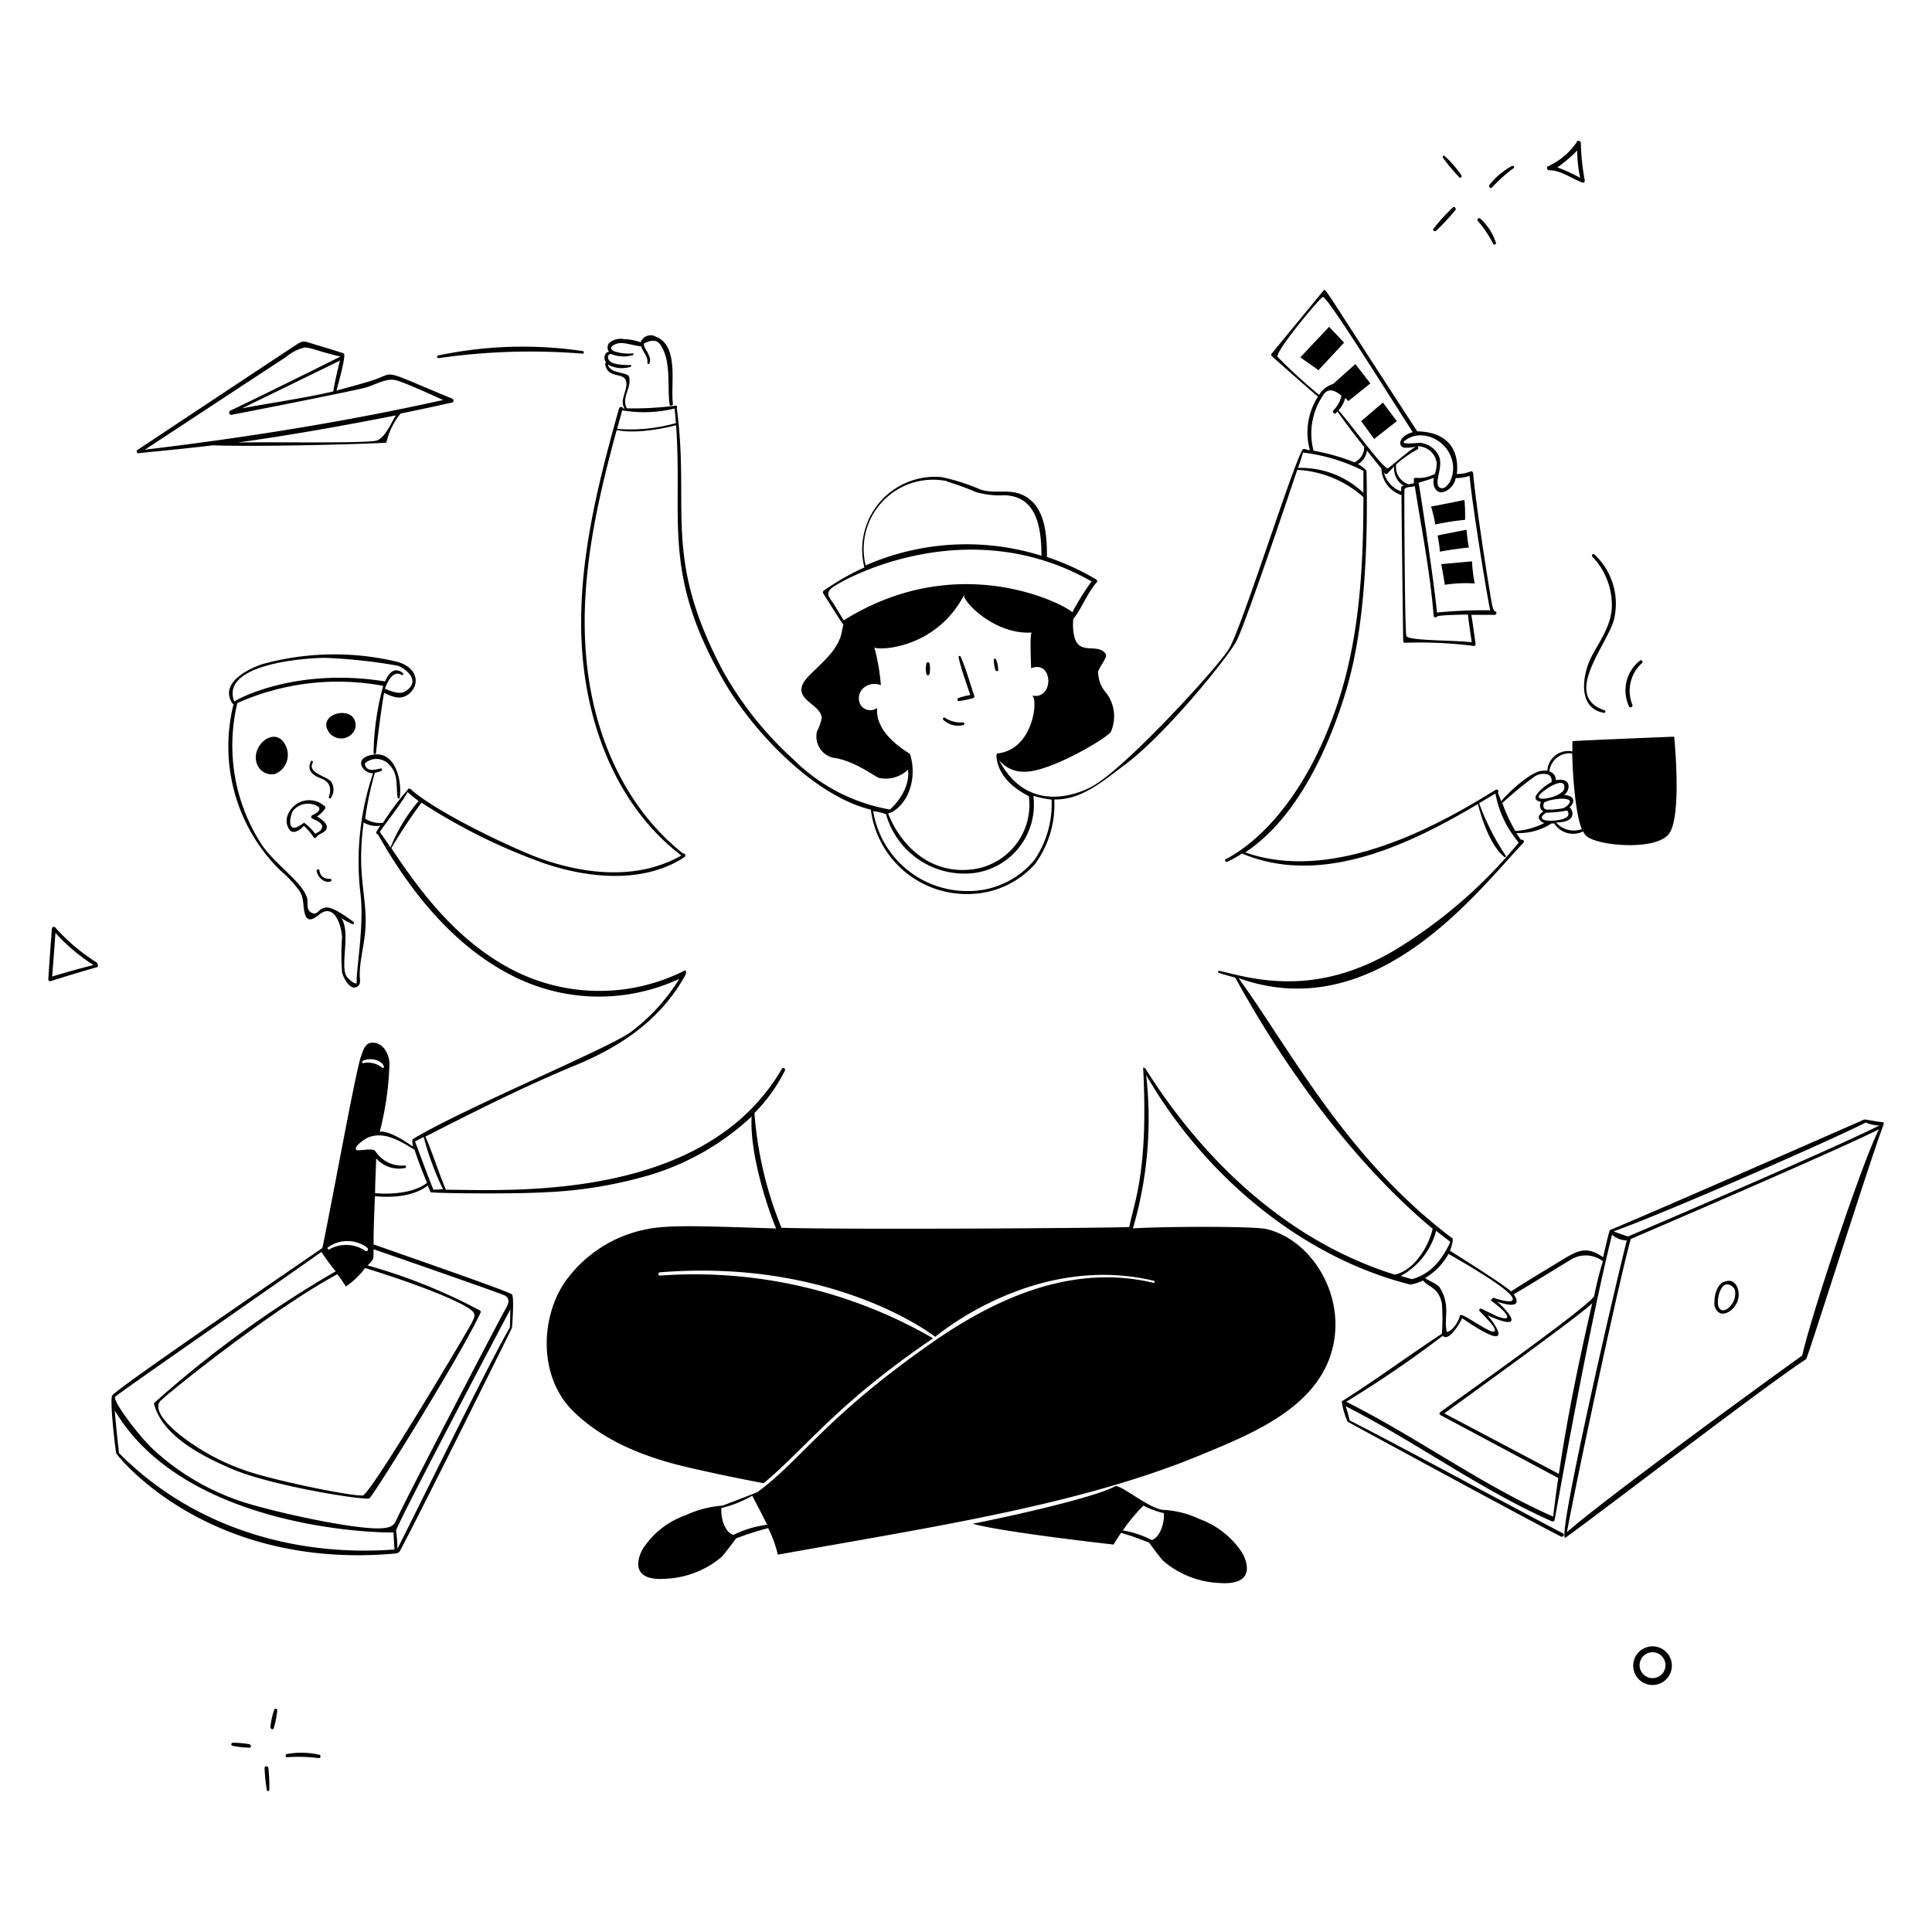 <svg xmlns="http://www.w3.org/2000/svg" viewBox="0 0 400 400" height="400" width="400"><g fill="#000000"><path d="M73.3 151.38a2.6 2.6 0 0 0 -0.28 -2.94c-1.58 -1.72 -5.88 -0.6 -5.44 2a3.12 3.12 0 0 0 5.72 0.94zm-14.02 3.3c-2 -4.96 -7.74 -0.26 -6 3.68a3.24 3.24 0 0 0 3.68 1.88 4.28 4.28 0 0 0 2.32 -5.56zm9.32 7.2c-0.88 -1.18 -5.06 -1.84 -3.84 -4 0.14 -0.26 -0.28 -0.5 -0.4 -0.24 -1.26 2.68 2 3.4 2.64 3.76 1.48 0.82 1.56 2.1 1.1 3.6a0.22 0.22 0 0 0 0.42 0.18 3.04 3.04 0 0 0 0.08 -3.3zM60.1 172c1.2 0.88 2.8 -1 2.82 -1.02a12.42 12.42 0 0 1 2 2.36 0.34 0.34 0 0 0 0.58 0c0.52 -0.88 2.36 -0.94 2.14 -2.3 -0.16 -0.84 -1.24 -1.52 -2 -2a5.68 5.68 0 0 0 1.64 -1.6 0.4 0.4 0 0 0 0 -0.46 4.74 4.74 0 0 0 -7.66 1.66 3.16 3.16 0 0 0 0.48 3.36zm0.46 -4a4 4 0 0 1 5.44 -0.92c0.56 0.86 -0.86 1.46 -1.38 1.72a0.38 0.38 0 0 0 0 0.66c0.94 0.42 2.98 1.22 1.66 2.52 -0.36 0.34 -0.7 0.4 -1 0.66a10.54 10.54 0 0 0 -2.32 -2.3s-1 0.7 -1.52 0.92c-2.08 0.74 -1.26 -2.58 -0.88 -3.16zm7.86 14.5c0.22 0 0.28 -0.5 0 -0.54s-2 0.2 -2.3 -1.78c0 -0.36 -0.6 -0.2 -0.56 0.16 0.18 1.22 1.52 2.56 2.86 2.16zM56.76 354a16.64 16.64 0 0 0 -0.78 3.56c0 0.46 0.6 0.66 0.7 0.2a17.7 17.7 0 0 0 0.72 -3.66c0.02 -0.4 -0.52 -0.42 -0.64 -0.1zm-5.14 7.12a19.08 19.08 0 0 0 -3.36 -0.3 0.32 0.32 0 0 0 -0.1 0.64 20.36 20.36 0 0 0 3.46 0.38c0.48 0.04 0.38 -0.66 0 -0.72zm3.16 4.88a34.52 34.52 0 0 0 0.46 4.56 0.26 0.26 0 0 0 0.52 0 33.88 33.88 0 0 0 -0.2 -4.5c-0.02 -0.48 -0.8 -0.48 -0.78 -0.06zm11.36 -2.68a16.3 16.3 0 0 0 -6.74 -0.16c-0.38 0 -0.3 0.72 0 0.66a32.68 32.68 0 0 1 6.6 0.18c0.42 0 0.48 -0.58 0.14 -0.68zm243.04 -312.8c0.18 0.28 0.64 0 0.54 -0.22a11.48 11.48 0 0 0 -3.24 -5.04c-0.32 -0.32 -0.8 0.18 -0.5 0.5a24 24 0 0 1 3.2 4.76zm-11.88 -2.72a44.8 44.8 0 0 0 4 -4.28c0.32 -0.36 -0.2 -0.9 -0.54 -0.54a41.2 41.2 0 0 0 -4 4.4c-0.2 0.34 0.28 0.62 0.54 0.42zm4.82 -11.1c0.26 0.3 0.66 -0.12 0.42 -0.42a21.86 21.86 0 0 0 -3.46 -4c-0.22 -0.16 -0.46 0.16 -0.36 0.36a42.1 42.1 0 0 0 3.4 4.06zm6.8 2.1a31.42 31.42 0 0 1 4.48 -4c0.26 -0.2 0 -0.56 -0.36 -0.44a14.74 14.74 0 0 0 -4.64 3.9c-0.28 0.38 0.2 0.9 0.52 0.54zm11.8 -3.56c2.42 0 4.7 1.74 6.9 2.56 0.28 0.12 0.56 -0.2 0.48 -0.48a47.48 47.48 0 0 1 -0.8 -7.7c0 -0.52 -0.8 -0.64 -0.9 -0.12a14.4 14.4 0 0 1 -5.78 4.88c-0.5 0.08 -0.38 0.88 0.1 0.86zm5.82 -4a27.58 27.58 0 0 0 0.62 5.58 33.54 33.54 0 0 0 -4.72 -2.16 31.76 31.76 0 0 0 4.1 -3.48zM90.86 74.14a133.52 133.52 0 0 1 29.76 -0.92c0.32 0 0.38 -0.5 0 -0.54a84.88 84.88 0 0 0 -30 0.94c-0.24 0.08 -0.1 0.56 0.24 0.52zm2.68 8.36c-15.04 -6.2 -11.46 -5.42 -16.2 -3.82 -1.88 0.64 -7.02 2 -7.68 2.18 0.12 -0.46 2.14 -7.5 1.5 -7.7 -2.14 -0.7 -4.28 -1.32 -6.46 -2 -1.5 -0.42 -1.76 -0.74 -3.02 0 -3.76 2.44 -25.88 17.14 -33.22 22 -0.38 0.26 0 0.88 0.36 0.64 0 0 10.12 -0.96 15.18 -1.6 11.86 0.38 36 -0.42 36 -0.58a14.62 14.62 0 0 1 2.94 -6q5.3 -1.08 10.56 -2.26c0.5 -0.04 0.5 -0.7 0.04 -0.86zm-24.54 -1.46c-6.26 1.44 -12.6 2.32 -18.9 3.5 6.78 -3.28 13.52 -6.58 20.28 -9.88 -0.52 2.1 -1.04 4.24 -1.38 6.38zm8.7 10.24c-3.6 0.54 -22.78 0.18 -28.5 0.34 10.96 -1.52 21.88 -3.48 32.8 -5.62 -0.66 0.68 -2.2 4.96 -4.3 5.28zM30 93.1c6.4 -4.2 25.84 -17 29.18 -19.16a9.56 9.56 0 0 1 3.88 -2c1.32 0 2.84 0.82 7.42 1.88 -7.44 3.74 -22.48 11.12 -22.8 11.18s-0.34 1 0.24 0.88c7.54 -1.44 26.18 -5.14 28 -5.7s4 -1.86 5.84 -1.5 8.52 3.5 10 4.14c-20.4 4.52 -40.96 7.8 -61.76 10.28zm168.52 52.04a18.7 18.7 0 0 0 2.94 -0.6 0.4 0.4 0 0 0 0.26 -0.46c-0.92 -2.72 -1.7 -5.56 -2.86 -8.18 -0.12 -0.24 -0.46 0 -0.4 0.16 0.58 2.66 1.58 5.24 2.42 7.84a14.54 14.54 0 0 0 -2.44 0.62c-0.3 0.12 -0.3 0.64 0.08 0.62zm-6.06 -5.68a5.38 5.38 0 0 0 0 -2 0.34 0.34 0 0 0 -0.68 0 5.38 5.38 0 0 0 0 2 0.32 0.32 0 0 0 0.68 0zm13.64 -0.68c0.12 0.22 0.54 0.2 0.58 0a6.34 6.34 0 0 0 -0.46 -2.26 0.26 0.26 0 0 0 -0.46 0 7.5 7.5 0 0 0 0.34 2.26zm-6.72 11.34a0.28 0.28 0 0 0 0 -0.56 6 6 0 0 1 -3.76 -0.96c-0.24 -0.18 -0.56 0.22 -0.32 0.42a4.34 4.34 0 0 0 4.08 1.1zm78.9 -79.18 -3.1 -3.28 -5.96 6.32 3.76 2.66 5.3 -5.7zm6.22 19.94 4.7 -3.68 -2.88 -3.86 -4.5 3.86 2.68 3.68zm12.66 17.7a59.02 59.02 0 0 1 6.18 -0.96c0 -1.2 0 -2.94 -0.16 -4.12 -0.86 0.22 -6.72 1.36 -6.9 1.38a26.66 26.66 0 0 1 0.88 3.7zm0.96 5.66c0.28 -0.14 4.66 -0.78 6 -0.88a30.3 30.3 0 0 1 -0.48 -3.68s-5.64 1.08 -6 1.2a27.78 27.78 0 0 1 0.48 3.36zm1 6.84a28 28 0 0 1 6.2 -0.28 34.14 34.14 0 0 1 -0.56 -4.58l-6.36 0.58s0.66 3.56 0.72 4.28zm34.6 4.16c0 4 -2.24 7.06 -4.1 10.48s-3.36 10.84 2.48 11.88a0.28 0.28 0 0 0 0.14 -0.52c-9.18 -3.06 0.96 -14 2 -19.16a14 14 0 0 0 -4.16 -13.16 0.32 0.32 0 0 0 -0.44 0.44 14.6 14.6 0 0 1 4.08 10.04zM338 146a7.74 7.74 0 0 1 2 -8.76 0.34 0.34 0 0 0 -0.4 -0.52 7.82 7.82 0 0 0 -2.3 9.58c0.22 0.32 0.7 0.1 0.7 -0.3z" stroke-width="1"></path><path d="M389.86 232.34c-0.74 0 -3.74 -0.62 -3.88 -0.56s-43.52 19.12 -52.64 22.88c-0.16 0 -1.02 3.88 -1.44 5.64 -2.92 -2 -4.6 -1.76 -7.56 0 -3.84 2.32 -7.72 4.64 -11.5 7.08 -1.18 -1.22 -9.8 -6.64 -12.64 -8.42 0.28 -0.64 0.76 -2.38 0.52 -2.56 -22 -16.52 -33.56 -39.1 -44.3 -53.9 28.48 10.2 49.62 -18.2 58.98 -28 0.32 -0.32 -0.14 -0.82 -0.46 -0.6a16.6 16.6 0 0 1 -1 -1.42 12.52 12.52 0 0 0 7.3 -2h0.54a4.66 4.66 0 0 0 6 1.66 2.8 2.8 0 0 0 0.74 1.02c2.54 2 13.88 2.94 16.86 -0.32s1.24 -20.32 1.24 -20.32 -20.6 0.82 -21.08 0.94v2.12a4.32 4.32 0 0 0 -5.18 4 3.04 3.04 0 0 0 -0.94 0c-2.46 0 -7.46 4.84 -8.6 6.3 -0.22 -0.58 -0.46 -1.18 -0.7 -1.76 0.28 -0.28 0 -0.82 -0.44 -0.6 -8 4.86 -32 20 -51.86 12.96 9.42 -6.26 15.44 -18 19.1 -28.12 2.72 -7.62 6.66 -19.8 6 -50.9a6.82 6.82 0 0 0 -1.76 -1.38 3.68 3.68 0 0 0 1.84 -2.8l3 3.74a6 6 0 0 0 4.16 5.48q0.14 15.12 0.36 30.22a0.34 0.34 0 0 0 0.36 0.36 87.36 87.36 0 0 1 14.28 0.66c0.26 0 0.38 -0.24 0.34 -0.44 -0.28 -2 -0.54 -4 -0.88 -6h4.76a0.38 0.38 0 0 0 0.1 -0.76c-0.54 -0.18 -0.96 -3.74 -1.06 -4.28C308 120 305.5 104 305 98c0 -0.24 -0.24 -0.5 -0.5 -0.4a8 8 0 0 1 -2.88 0.54c0.24 -2 0.48 -8.62 -8.2 -8.84 -19.42 -29.78 -18.96 -29.78 -19.42 -29.12 -3.56 4.34 -7.14 8.66 -10.7 13.02a0.38 0.38 0 0 0 0 0.52c3.1 2.78 9.5 8.4 9.58 8.38a13.76 13.76 0 0 0 -1.68 11.12c-0.54 0 -1.34 -0.56 -1.6 0 -2.36 4.36 -12.66 37.2 -15.2 41.2s-20.44 23.54 -27.6 28c-2.66 1.68 -13.78 6.76 -20 -5.12a6.46 6.46 0 0 0 5.2 2.48c5.16 0.18 17.14 -6.9 18 -8.28a8 8 0 0 0 -0.94 -8 6.6 6.6 0 0 1 -1.7 -4.44c0.16 -0.86 2 -2.98 1.58 -3.66 -1.66 -2.34 -5.22 0.28 -6.42 -3.24a10.94 10.94 0 0 1 -0.3 -4c1.82 -2.32 2.84 -5.3 4.78 -7.52a0.4 0.4 0 0 0 0 -0.64 51.22 51.22 0 0 0 -10.24 -4.68c0 -4.68 -0.32 -11.1 -5.56 -13.06 -2.64 -0.98 -5.52 0 -8.24 -0.92a41.62 41.62 0 0 0 -8 -2.56 15.08 15.08 0 0 0 -16 18.7 51.66 51.66 0 0 0 -8.4 4.8 0.4 0.4 0 0 0 -0.14 0.54c1.38 2.18 2.74 4.4 4.18 6.54 0 0 -0.2 0.74 -0.26 1.16 -0.58 3.86 -4 6.52 -6.74 9.28 -4.92 4.94 2.56 5.72 2.52 8.92a10.24 10.24 0 0 1 -0.96 2.68 4.52 4.52 0 0 0 3.3 5.48c4.26 0.52 8.4 3.72 9.46 4.16a6.62 6.62 0 0 0 6.08 -1.7c0.54 4.6 -3.72 8.28 -3.78 8.26a37.5 37.5 0 0 1 -20 -10.42 72 72 0 0 1 -14.56 -18.3c-12.58 -23.8 -6.74 -33.3 -9.54 -54.4 0.14 -0.18 0 -0.56 -0.2 -0.5a66.56 66.56 0 0 1 -10.12 0.56c-1.24 -2.3 1.04 -4.18 0.44 -6.54 -0.22 -0.96 -4 -0.62 -4.38 -2.52a6 6 0 0 0 4.7 0.46c0.18 0 0.16 -0.38 0 -0.36 -1.1 0 -3.72 0 -4.44 -0.96 -0.32 -0.4 -0.44 -1.24 0.36 -1.34a6.92 6.92 0 0 0 4.54 0.24c0.22 0 0.16 -0.36 0 -0.36a9.28 9.28 0 0 1 -4 -0.48c-1.48 -0.9 0.7 -1.64 1.44 -1.66 1.48 0 2.84 0.58 4.28 0.68 0.34 1.14 1.5 2.22 1.28 3.36 0 0.3 0.38 0.44 0.46 0.14 0.28 -0.98 0 -1.3 -0.4 -2.2 -0.24 -0.46 -0.9 -1.32 -0.74 -1.88 1.66 -0.88 2.82 -0.74 3.5 0.44 2.2 3.36 1.26 8.78 1.8 12.18 0 0.44 0.74 0.26 0.68 -0.18 -0.54 -4 1.36 -12 -3.58 -13.88a2.2 2.2 0 0 0 -3.1 1.18 11.34 11.34 0 0 0 -3.4 -0.64 3.6 3.6 0 0 0 -3.16 0.84 1.54 1.54 0 0 0 0 1.8c-0.98 0 -1.2 1.48 -0.6 2.2 0 0 -0.22 0.22 -0.18 0.38 0.6 3.48 4.8 1.02 4.36 4.52 -0.2 1.62 -1.32 3.2 -0.32 4.62h-0.3a0.46 0.46 0 0 0 -0.88 0c-5 17.84 -9.7 36.58 -7.1 55.24 2 14.32 8.3 28.36 20 37.3 -8.8 5.04 -19.58 4 -28.86 0.74 -4.92 -1.68 -21.76 -9.54 -27.18 -14.48a0.4 0.4 0 0 0 -0.66 0.2 54.24 54.24 0 0 0 -5.06 6.78 5.76 5.76 0 0 1 -3.7 -0.86A65.66 65.66 0 0 1 77.62 160c0.5 -0.12 0.94 -0.24 1.28 -0.36a0.28 0.28 0 0 0 0 -0.54c-0.48 0 -3.08 1.12 -3.38 -1.02a3.54 3.54 0 0 1 5.14 0.34c1.84 1.78 1.32 4.4 1.66 6.76a0.24 0.24 0 0 0 0.44 0c0.5 -3.4 -0.8 -9.56 -5.36 -8.96s-2.26 4 -0.16 3.86a57.42 57.42 0 0 0 -2.66 24.54c0.94 6.66 -0.92 16.6 -0.72 18.62 0.12 1.18 -2 -0.78 -2.14 -1.16 -1.32 -2.24 0.94 -9.2 -1.06 -12a20 20 0 0 0 2.22 1.22 0.26 0.26 0 0 0 0.28 -0.46c-1.08 -0.76 -4.36 -3.3 -5.9 -2.92s-1.5 1.7 -2.76 1.04 -0.62 -2 -0.94 -3.08c-0.94 -3.24 -6.7 -7 -9.4 -11.04a37.66 37.66 0 0 1 -5.02 -29.28A51.08 51.08 0 0 1 79.34 142a55.86 55.86 0 0 0 -2 13.88c0 0.34 0.48 0.32 0.52 0 0.26 -3.1 1.38 -11.1 1.66 -12.42 1.8 0.8 3.42 1.58 5.18 0.18 2.38 -2 1.84 -5.8 -3.22 -6.8a56 56 0 0 0 -27.16 0.66c-3.16 1.06 -8.96 4 -6.16 8.2a0.24 0.24 0 0 0 0.22 0A36 36 0 0 0 58 180.18a23.74 23.74 0 0 1 4 4.28c1 1.58 0.66 2.94 1.08 4.6 0.5 2 1.76 1.3 2.98 0.32 3.22 -2.62 4.68 2.4 4.76 4.74a47.56 47.56 0 0 0 0 7.16c0.2 1.04 1.84 4.36 3.42 2.76 0.5 -0.5 0.22 -1.6 0.24 -2.2 0 -2.72 0.72 -5.42 1.04 -8.12 0.9 -7.6 -1.86 -11.68 -0.22 -23.44a4.96 4.96 0 0 0 3.44 0.66l-0.84 1.32c-0.16 0.28 0.36 0.52 0.38 0.54 6.52 11.56 15.36 22.76 27.34 28.98a39.44 39.44 0 0 0 35.02 0.88 39.68 39.68 0 0 1 -10 10.98c-4.62 3.42 -34.16 15.58 -45.18 22.2 -0.18 0 0 1.14 0 1.54 -5.28 -3.74 -6.84 -3.04 -6.84 -3.04a63.56 63.56 0 0 0 2 -13.76c0.14 -2 -1.16 -4.8 -3.54 -4.7 -1.5 0 -1.9 1.62 -2.34 2.84 -1.14 3.14 -5.9 29.74 -8 39.68 -8.24 5.64 -42.32 28.92 -43.5 30.5 -0.5 0.66 0.32 8.76 0.82 12 0 0.18 18.64 24.36 58 20.72a1.38 1.38 0 0 0 0.68 -0.4C86.88 313.56 106 274.98 106 274.9c0.14 -1.62 0.44 -6.34 0 -6.9s-22 -8 -28.66 -10.36c0 -3.36 0.16 -6.72 0.28 -10 0 0 6.96 0.98 10.94 -2.2l0.58 1.38c0 0.22 16.42 0.46 24.3 0a90.36 90.36 0 0 0 20.4 -3.34 53.34 53.34 0 0 0 21.78 -12.32c-0.48 8 3.66 20 5.08 23.18 -14.14 -0.44 -22 -0.82 -26.6 0.12a26.98 26.98 0 0 0 -17.26 11.14c-5.14 7.78 -5.12 19.72 1.78 26.52 6.46 6.38 15.12 9.64 23.8 11.68 5.22 1.2 10.44 2.3 15.7 3.28 9.16 -7.7 14.98 -16.32 35.06 -30a98.56 98.56 0 0 0 -56.54 -12.98c-0.42 0 -0.42 -0.64 0 -0.68 36.28 -2.92 56.96 13.32 56.98 13.36s20.4 -17.56 45.32 -11.6a0.22 0.22 0 0 1 -0.12 0.42c-16.72 -4 -32.54 3.06 -46 12.48 -22 15.38 -27.12 24.38 -36 30.84 -0.16 0.12 -7.22 2.8 -7.22 2.8a22 22 0 0 0 -7.66 2 17.42 17.42 0 0 0 -8.64 6.64c-0.58 0.74 -4 7.16 4.6 6.5a19.18 19.18 0 0 0 11.48 -4.5c0.56 -0.52 2.38 -3.02 3.04 -3.86a62.22 62.22 0 0 1 6.62 -2.12 24.5 24.5 0 0 1 2 5.5c31.46 -5.68 62.16 -10.18 87.3 -20.54 10.32 -4.26 23.24 -9.38 27.06 -20.54 4 -11.72 -3.6 -24.12 -13.22 -26.34 -2.74 -0.62 -21.18 -0.54 -27.62 -0.14a80.64 80.64 0 0 0 2.74 -31.76c11.68 20.32 31.76 37.64 54.7 43.4a10 10 0 0 0 2.64 -0.84c1.16 1.46 3.16 1.34 3.88 4.72a40.1 40.1 0 0 1 0 6.3c-6.96 4.58 -13.66 9.54 -20.72 14a14.66 14.66 0 0 0 1.22 4.22s36.74 20 44.16 23.76c0.44 0.24 0.84 -0.44 0.4 -0.66 -7.4 -3.84 -36.72 -19.66 -44.16 -23.38a22.3 22.3 0 0 0 -0.82 -2.94c14.54 7.38 27.72 17.2 42.68 23.82a0.44 0.44 0 0 0 0.62 -0.42s6.98 -39.46 11.86 -58.92a4.68 4.68 0 0 0 3.06 1.2c-1.84 6.9 -14.88 63.14 -12.68 61.52 8.34 -6 41.14 -31.3 49.8 -36.94 0.3 -0.18 12.8 -39.82 15.68 -47.6 0.12 -0.34 0.62 -1.48 0.24 -1.46zM67.22 136.2a109.64 109.64 0 0 1 15.08 1.62c1.78 0.58 5.14 3.36 1.4 5.42 -1.28 0.7 -4 -0.66 -4 -0.66s1.36 -4.2 3.42 -2.84c0.22 0.14 0.56 -0.2 0.3 -0.4 -1.62 -1.26 -2.82 -0.28 -3.7 1.74 -18.98 -3.04 -31.18 4 -31.22 4.18 -2.96 -7.72 14.28 -9.02 18.72 -9.06zm84.6 181.6c-2 -0.72 -2.64 -4 -2.46 -5.58a24.44 24.44 0 0 0 6.4 -2.54c1 2 2.1 4 3.06 6a22 22 0 0 0 -7 2.12zm167.84 -151.62c1.2 -0.8 5.88 -1.34 5.32 0a2.56 2.56 0 0 1 -1.38 1.16 15.26 15.26 0 0 1 -3.32 0.28c-0.68 -0.06 -0.88 -0.52 -0.62 -1.44zm0.66 -2.92c1.58 -1.06 3.84 -2 3.54 0s-8.84 3.52 -3.54 0zm0 6.62c-0.66 0 -2 -0.5 -0.18 -1.62a24 24 0 0 0 4.32 -0.46c1.54 2.2 -3.88 2.2 -4.1 2.08zm5.18 -13.88c0.12 4.56 0.64 12.34 2 15.68a4.96 4.96 0 0 1 -5.34 -1.4c4.84 0 3.24 -3.06 2.76 -3.14 0.76 -0.44 1.74 -2.34 -1.08 -2.56 0.98 -0.5 2 -3.68 -1.72 -3.06a1.82 1.82 0 0 0 -1.34 -1.8 4.2 4.2 0 0 1 4.72 -3.72zm-7.86 4.82a3.38 3.38 0 0 1 2.44 -0.56c0.86 0.1 1.24 0.66 1.16 1.66a9.58 9.58 0 0 0 -2.9 2.32c-1.22 1.5 0.52 1.74 0.72 1.76a1.46 1.46 0 0 0 0.46 2c-2 1.32 -0.24 2.3 0.2 2.4a14.92 14.92 0 0 1 -6 1.64 35.3 35.3 0 0 1 -2.68 -5.78 76.82 76.82 0 0 1 6.6 -5.44zm-27.54 -59.84v0.76a5.72 5.72 0 0 1 -3.6 -4l0.24 0.32a0.36 0.36 0 0 0 0.5 0c0.46 -0.52 0.94 -1 1.42 -1.46a4.12 4.12 0 0 0 2 4c-0.2 0 -0.56 0.02 -0.56 0.38zm3.36 -8.58a4 4 0 0 1 4 3.44 7.06 7.06 0 0 1 -0.38 2.26 6.74 6.74 0 0 1 -4 0.82c-0.26 0 -0.4 0.26 -0.36 0.48s0 0.44 0 0.66l-1.02 0.22a3.74 3.74 0 0 1 -2.64 -4.14 23.86 23.86 0 0 1 4.34 -3.06 0.38 0.38 0 0 0 0.06 -0.68zm11.24 40.58c-3.5 -0.46 -12.82 -0.28 -13.52 -1.26 -0.34 -0.48 -0.48 -30.3 -0.4 -30.44 0.4 -0.56 1.24 -0.38 2.14 -0.62 1.4 8.92 3.18 17.8 3.9 26.82 0 0.32 0.52 0.54 0.68 0.18s6.34 -0.42 6.42 -0.42c0.22 1.92 0.52 3.82 0.78 5.74zm-0.44 -34.46c0.54 6.2 4 27.16 4.28 27.84a96.24 96.24 0 0 0 -11.04 0.46c-0.46 -5.52 -3.68 -26.68 -3.8 -26.8s2.46 -0.74 3.16 -1.12c-0.42 2 0.7 3.68 2.54 2.76a4 4 0 0 0 2 -2.68 8.84 8.84 0 0 0 2.86 -0.46zm-3.76 -3.68a6.2 6.2 0 0 1 -0.4 5.06c-0.28 0.42 -0.96 1.24 -1.5 1.18 -1.46 0 -0.9 -2 -0.74 -2.86 0.42 -2 0.72 -3.66 -1.02 -5.26a5.04 5.04 0 0 0 -2.78 -1.28c-0.42 0 -4.3 0.46 -3.3 -0.36 3.34 -2.74 8.48 -0.4 9.74 3.52zm-36 -21c-0.36 -1.26 8.88 -12.32 9.4 -12.36 0.98 0 13.08 19.46 18.6 28 -2.54 0.66 -3.28 2.6 -1.9 3.2a8.12 8.12 0 0 0 2.58 -0.24c-1.46 0.78 -5.54 4.44 -5.84 4.52 -0.9 0.18 -7.4 -8.82 -10.2 -12a6 6 0 0 0 1.38 -2.58l0.64 0.66 4.56 -3.66 -3.1 -4 -4.62 4.12a5.18 5.18 0 0 0 -2.9 2.26 115.68 115.68 0 0 1 -8.64 -7.92zm9.24 8.36c0.82 -1.72 2.16 -1.82 4 -0.28a6.24 6.24 0 0 1 -1.66 3.02c-0.34 0.38 0.2 0.94 0.54 0.56l0.28 -0.32c1.76 2.52 3.64 4.96 5.54 7.36a3.46 3.46 0 0 1 -2 3.18 43.16 43.16 0 0 0 -8.48 -2.4 14 14 0 0 1 1.74 -11.12zm-4 11.5a37.38 37.38 0 0 1 12.54 3.78v4.56a18.82 18.82 0 0 0 -13.56 -5.16c0.4 -1 1.06 -3.14 1.06 -3.18zm-73.68 6a53.6 53.6 0 0 1 6 2.18 18 18 0 0 0 5.86 0.66c6.88 0.14 7.7 7.08 7.7 12.52a52 52 0 0 0 -36.4 2 14.36 14.36 0 0 1 16.88 -17.44zM174.68 128.44l-2 -3.3c-0.84 -1.32 -1.88 -2.16 -0.56 -3.32 1.78 -1.62 27.9 -16.28 53.88 -1.44a52 52 0 0 0 -4 6.42c-0.42 -1 -22.92 -13.64 -47.32 1.64zm10 39.72c4 -2.4 5.06 -7.88 3.74 -12 0 -0.28 -7.28 -3.84 -6.82 -9.58a2.42 2.42 0 0 1 -3.4 -0.58 2.88 2.88 0 0 1 0.54 -3.54 3.52 3.52 0 0 1 3.64 -0.6 43.82 43.82 0 0 0 -1.36 -7.86c0.18 0.7 12.64 0.7 18.62 -10.88 -0.58 1.12 6.1 8.34 14 7.84 -0.5 0 -0.16 6.68 -0.16 7.4 4.62 -1.86 4.82 6.68 0.14 5.64 1.4 0.32 0.52 11.22 -7.18 12 0 0.1 -0.18 0.32 -0.16 0.44 0.4 5.76 6.72 8.28 6.74 8.42a13.5 13.5 0 0 1 -12.6 15.22c-7.8 0.58 -13.8 -4.74 -16.54 -11.64 0 -0.08 0.68 -0.24 0.76 -0.28zm-1.24 0.4a16.86 16.86 0 0 0 18 12.22 14.26 14.26 0 0 0 12.5 -16 26.38 26.38 0 0 0 3.78 0.78A20.54 20.54 0 0 1 214.2 178a17.64 17.64 0 0 1 -13.42 6.48 19.74 19.74 0 0 1 -20 -16.56 12.86 12.86 0 0 1 2.62 0.64zm-54.62 -83.6a26.76 26.76 0 0 0 10.84 -0.38c0.12 1 0.2 2 0.28 3.02a34.66 34.66 0 0 1 -12.18 1.2c0.36 -1.28 0.72 -2.56 1.06 -3.84zm-48 90.46c-0.66 -1 -2.12 -3.14 -2.2 -3.16 0.9 -1.44 4.38 -5.72 5.76 -8.26 0.74 0.64 1.5 1.26 2.28 1.84a35.62 35.62 0 0 0 -5.8 9.58zm-5.76 44.24c1.3 -0.72 3.86 -0.38 4.44 1.14 0 0.2 -0.2 0.4 -0.36 0.28a4.64 4.64 0 0 0 -4 -0.96c-0.16 0.02 -0.24 -0.34 -0.04 -0.46zm-7.24 38.66a6.8 6.8 0 0 1 8.2 0c0.4 0.28 0 0.94 -0.38 0.66a7.08 7.08 0 0 0 -7.56 -0.26c-0.08 0.02 -0.4 -0.24 -0.22 -0.4zm29.54 12.78c1.36 0.96 0.92 1.52 0.22 2.94s-20.92 35.48 -22.48 35.58c-2.58 0.18 -19.3 -3.32 -24.5 -5.24a46 46 0 0 1 -13.84 -7.7c-1.44 -1.22 -5.02 -4.42 -3.7 -6.46 0.6 -0.92 23.14 -19.1 36.78 -26.4a24 24 0 0 1 1.76 2.54 16.86 16.86 0 0 0 4 -3.82c4.88 1.46 17.86 5.78 21.8 8.56zm-72.72 29.74s-0.68 -5.9 -0.88 -8.82c14 23.62 51.62 25.36 57.72 25.26 0 0.56 0.14 2.9 0.22 3.52 -21.02 1.6 -42.08 -4.8 -57.06 -19.96zm80.92 -26c-4.32 7.36 -19.4 38.2 -23.28 45.82a29.8 29.8 0 0 0 -0.28 -3.8c1.56 -4 23.3 -45.12 23.66 -45.76 -0.04 1.28 -0.02 2.54 -0.1 3.78zm-1.12 -6.68c1.38 0.82 0.8 1.8 0.1 3.08 -2 3.58 -20.42 39 -22 42.46 -0.86 1.78 -0.94 2.44 -3.14 2.68 -4.9 0.54 -21.24 -3.02 -28.16 -5.12a50.14 50.14 0 0 1 -19.6 -11.26c-2.66 -2.46 -8.36 -9.88 -7.8 -10.8 0.28 -0.48 32.36 -22.66 42.7 -30 0 0 2 2.98 2.98 4A226.62 226.62 0 0 0 32 290.4a0.28 0.28 0 0 0 -0.1 0.3c1.78 6.72 10.16 10.86 16 13.38 8.28 3.58 27.82 6.66 28.6 6.12s18.78 -29.38 22.98 -38.4a0.36 0.36 0 0 0 -0.12 -0.48A114.36 114.36 0 0 0 76.12 262c1.36 -1.52 1.2 -0.96 1.22 -3.36 6.32 2.18 26.4 9.16 27.1 9.56zm-16 -23.28c-3.78 2.94 -10.74 2.14 -10.78 2.16 0 -2.4 0.18 -4.82 0.22 -7.22a6.3 6.3 0 0 0 6 2c0.26 0 0.22 -0.56 0 -0.52a6.56 6.56 0 0 1 -6.2 -3.02c-0.56 -0.62 -3.22 0 -3.74 -0.14 -1.12 -0.44 1.48 -2.3 2.24 -2.62 3.4 -1.42 6.82 0.82 9.64 2.52 0.76 2.34 1.68 4.62 2.6 6.88zm1.3 1.44c-1.34 -3.26 -2.52 -6.6 -3.82 -10l1.8 -0.92a59.54 59.54 0 0 0 4 10.82zm147.5 -25s-0.58 -0.5 -0.56 -0.2c1.08 21.26 -1.76 27.36 -2.88 32.92 -3.54 0.22 -58.24 0.58 -72 0.16a78 78 0 0 1 -5.6 -23.76 34.1 34.1 0 0 0 6.3 -8.78c0.2 -0.42 -0.38 -0.78 -0.62 -0.38 -16 27.6 -56.3 25.08 -69.56 25.04 -1.54 -3.6 -2.68 -7.4 -4.24 -11 10.22 -5.22 20.32 -10.32 30.96 -14.72 9.48 -3.9 17.74 -9.46 22.8 -18.62 0.12 0 0.42 -1.3 -0.12 -1.02a39.16 39.16 0 0 1 -37.06 -0.96c-10.2 -5.76 -17.3 -14.84 -23.64 -24.4a109.28 109.28 0 0 1 6.24 -9.42 120.96 120.96 0 0 0 25.4 12.56c9.16 3.1 20.52 4.28 29.02 -1.26a0.42 0.42 0 0 0 -0.28 -0.78c-11.86 -9.44 -18.22 -24 -19.86 -38.94 -1.84 -16.46 1.8 -32.88 6.14 -48.72 4.92 1.02 12.3 -1 12.3 -1 1.38 19.64 -2.88 30.48 9.5 52.3 6 10.7 18.86 24.38 30.84 27.3v0.16a20 20 0 0 0 20.78 17.28 18.52 18.52 0 0 0 13.18 -6.18 20.82 20.82 0 0 0 4 -13.38c5.62 0.12 10 -3.74 14.36 -7 8.54 -6.22 21.64 -22.52 23.36 -25.8s9.76 -27.04 12.58 -35.44a22.3 22.3 0 0 1 13.7 5.64c0 14.68 -0.82 29.62 -5.62 43.56 -8.52 24.7 -22 30.9 -22.88 31.4 -0.36 0.2 0 0.72 0.32 0.54a28.44 28.44 0 0 0 3.06 -1.7c16.38 6.86 34.42 -1.7 48.84 -10.26 0 0 1.82 8 5.42 10.94 0.18 0.14 0.48 0 0.32 -0.26a50.1 50.1 0 0 1 -5.5 -10.84c1.16 -0.68 2.28 -1.38 3.38 -2a21.62 21.62 0 0 0 4.82 10.14 100.6 100.6 0 0 1 -25.02 21.88c-16.96 10.4 -30.1 6.3 -36.94 4.68a0.22 0.22 0 0 0 -0.12 0.44c1.12 0.34 2.24 0.66 3.38 0.96 16.3 29.6 33.16 45.62 40.88 52 -0.84 3.7 -3.84 8.64 -7.86 9.5 -21.92 -6.86 -39.4 -23.28 -51.54 -42.54zm55.04 43.5 -2.28 -0.64a15.06 15.06 0 0 0 7.34 -9.36c0.96 0.78 2 1.56 2.94 2.3 -2.64 5.82 -6.02 7.18 -8.02 7.74zm5.84 1.76c-0.8 -0.96 -2.12 -1.22 -3.06 -2a12.86 12.86 0 0 0 4.84 -4.98c3 1.74 12.44 7.14 13.24 9.08 0.62 1.52 -3.22 0.26 -4 0 0 0 -0.64 0.5 -0.36 0.68 1.4 0.92 4.46 3.52 2.78 3.6a6.74 6.74 0 0 1 -2.36 -0.8c-0.82 -0.36 -2.48 -1.22 -2.52 -1.2a0.3 0.3 0 0 0 -0.34 0.48c0.82 0.88 1.66 1.72 2.42 2.62 1.18 1.4 0.94 2.12 -0.7 1.26 -3.44 -1.82 -5.56 -3.62 -5.82 -2.9a5.6 5.6 0 0 1 -1.88 2.98c-0.92 0.52 -0.8 0.56 -0.96 -0.54s0.12 -2.92 0 -4.36a8.32 8.32 0 0 0 -1.3 -3.88zm24.64 38.58 -23.74 -12.54c5.74 -4.14 29.36 -21.22 30.64 -22.82 -2.72 11.74 -5.16 23.54 -6.92 35.4zm7.2 -36.68c-2 2.7 -26.4 20 -31.76 23.88a0.36 0.36 0 0 0 0 0.6l24.42 13.04c-0.38 2.64 -0.74 5.28 -1.06 8 -14.98 -6.64 -28.22 -16.46 -42.84 -23.78a233.64 233.64 0 0 0 20 -13.66c1.22 1.32 3.46 -2.48 4 -3.64 11.66 8 6.64 0.86 5.24 -0.6 9 4 3.32 -1.78 2 -2.82 6 2 3.58 -1.34 3.44 -1.52 2.72 -1.58 10.58 -6.46 11.86 -7.2a5.86 5.86 0 0 1 6.6 0.34c-0.74 2.38 -1.34 4.88 -1.86 7.4zm43.18 12.16c-8.4 6 -41.3 30 -48.72 36.58 1.72 -9.52 10.3 -50 13.2 -60.7 0 0 43 -18.42 51.4 -22.72 -3.6 7.12 -14.04 38.58 -15.9 46.88zm-36 -24.62s-2.62 -0.84 -3.04 -1.1c8.72 -2.98 43.56 -18.16 52.2 -22.52a6.38 6.38 0 0 0 2.82 0.6c-8.46 4.32 -43.3 19.28 -52.06 23z" stroke-width="1"></path><path d="M356.96 265.38c-1.48 0.56 -2 2.74 -2 4.16a2.28 2.28 0 0 0 1.12 2.32c1.62 0.68 4.42 -1.78 3.82 -4.62 -0.34 -1.62 -1.34 -2.48 -2.94 -1.86zm2.28 2a3.82 3.82 0 0 1 -1.06 3.1c-1.26 1.42 -2.72 0.94 -2.5 -1.28a5.68 5.68 0 0 1 0.82 -2.62c1 -1.46 2.66 -0.18 2.74 0.76zm-110.9 47.12a19.64 19.64 0 0 0 -7.62 -1.9c-3 -0.38 -8.88 -5.42 -9.86 -4.88 -4.8 2.6 -24.72 6.84 -29.48 7.76 6.58 1.8 29.16 4.3 29.16 4.3s0.64 -1.04 1.56 -2.42c2 0.54 3.84 1.28 5.78 2 0.64 0.84 2.46 3.36 3.02 3.86a19.2 19.2 0 0 0 11.5 4.52c8.6 0.64 5.16 -5.76 4.6 -6.52a17.8 17.8 0 0 0 -8.66 -6.72zm-9.86 4.36a20.22 20.22 0 0 0 -6 -2 34.42 34.42 0 0 1 4.26 -5.14 17.02 17.02 0 0 0 4.22 1.56c0.16 1.62 -0.58 4.88 -2.48 5.58zM20 199.26A39.72 39.72 0 0 1 11.42 192c-0.24 -0.28 -0.66 0 -0.68 0.28 -0.26 3.5 -0.52 7 -0.74 10.5a0.38 0.38 0 0 0 0.48 0.36q4.82 -1.54 9.68 -2.92c0.24 -0.22 0.02 -0.86 -0.16 -0.96zm-9.2 2.92c0.24 -3 0.46 -6 0.68 -9.02a39.1 39.1 0 0 0 7.88 6.64c-2.88 0.72 -5.72 1.52 -8.56 2.38zm331.34 138.68a4 4 0 1 0 4 4 4 4 0 0 0 -4 -4zm0 6.58a2.68 2.68 0 1 1 2.68 -2.66 2.68 2.68 0 0 1 -2.72 2.66z" stroke-width="1"></path></g></svg>